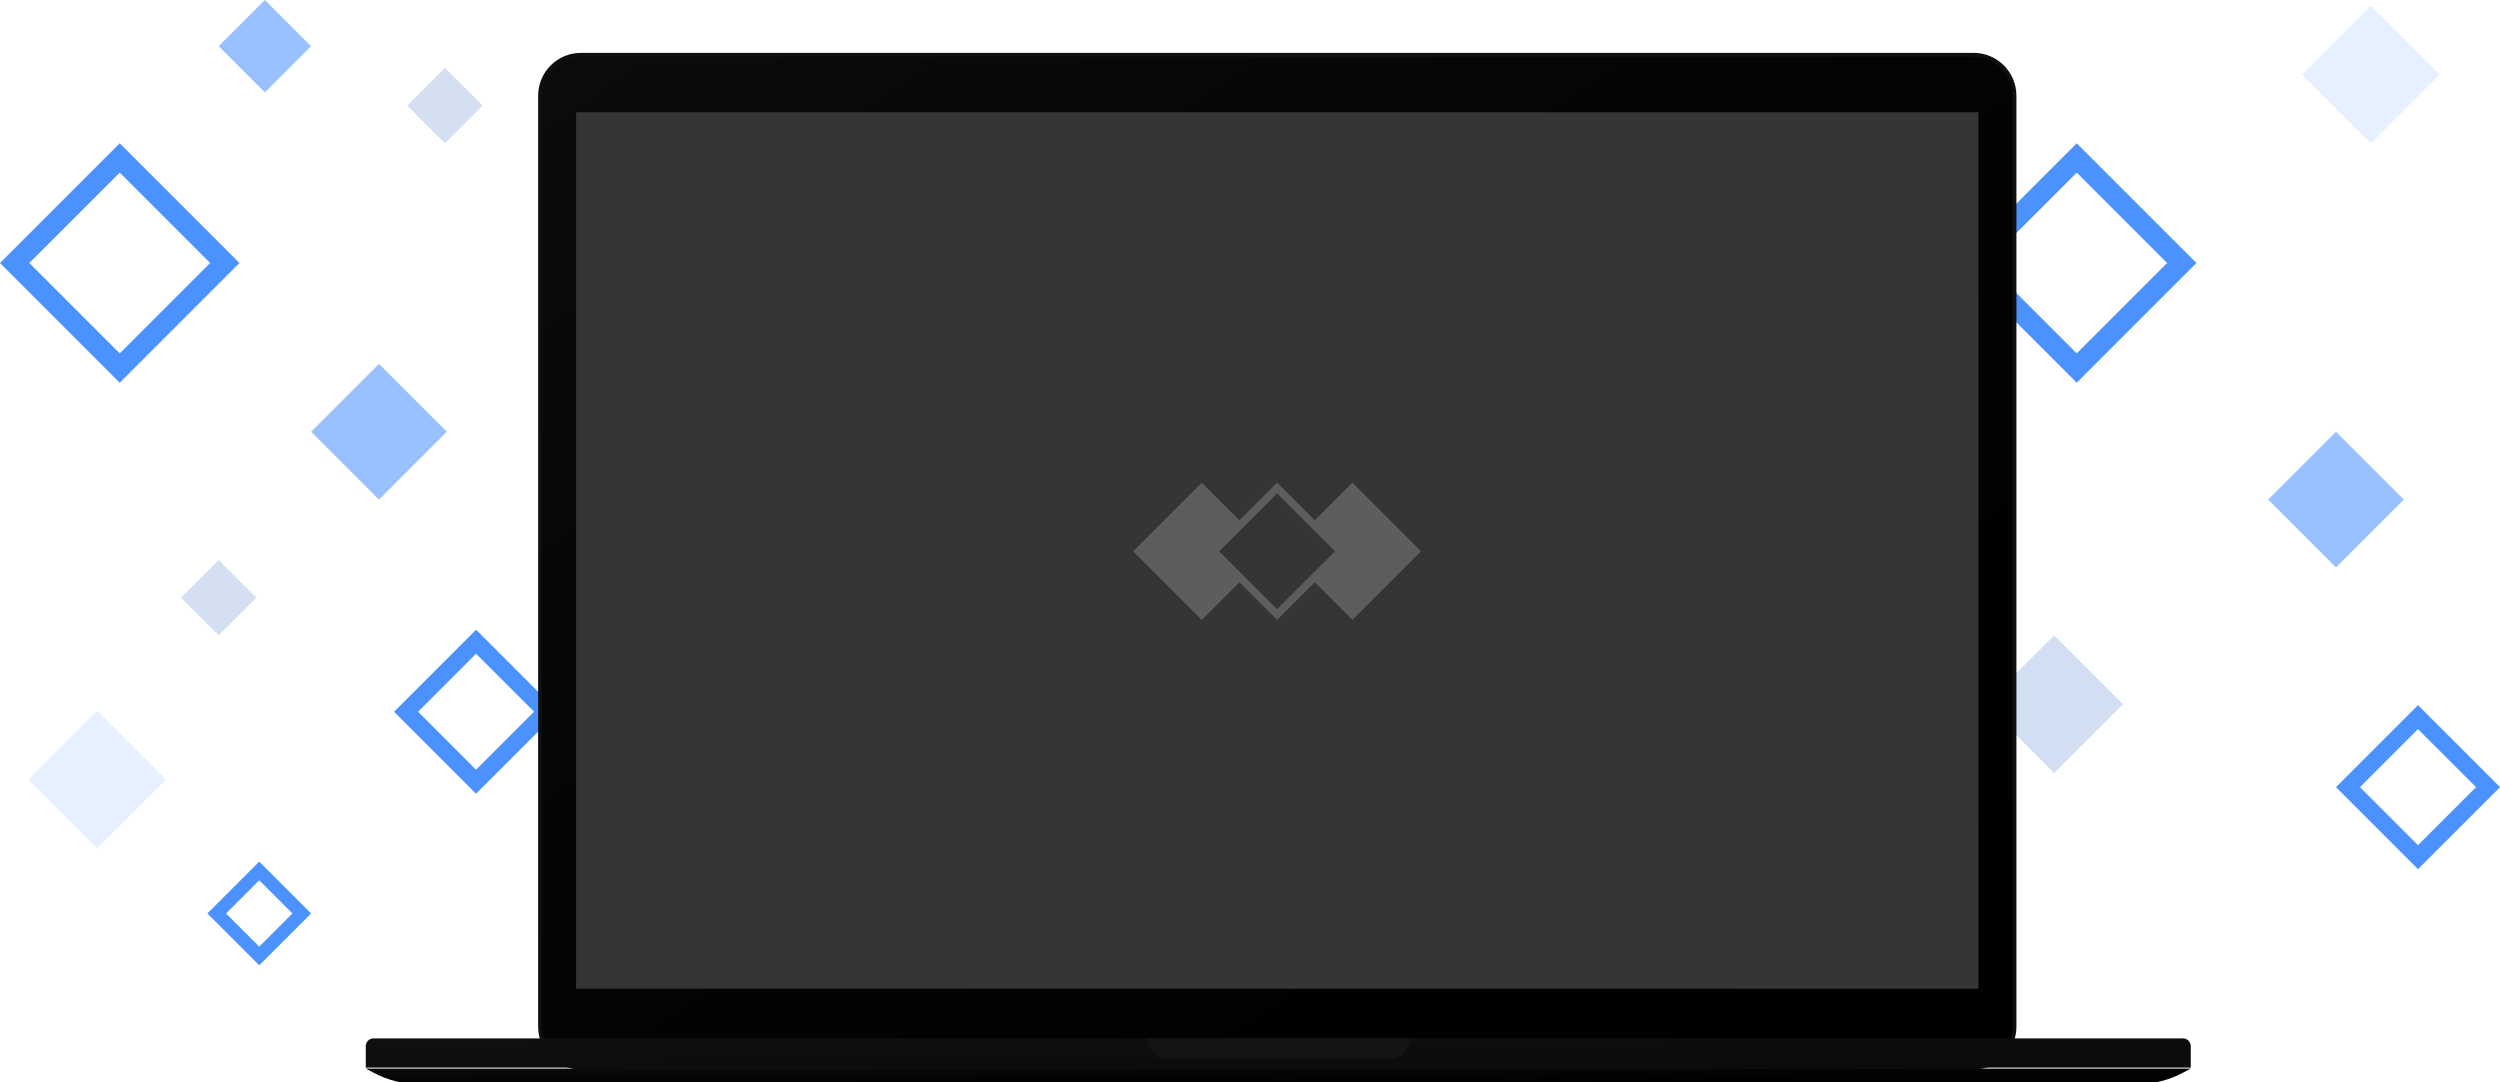 <svg width="1326" height="574" viewBox="0 0 1326 574" fill="none" xmlns="http://www.w3.org/2000/svg" xmlns:xlink="http://www.w3.org/1999/xlink">
<path d="M296 377.5L252.5 421L209 377.5L252.5 334L296 377.5Z" fill="white"/>
<path d="M289.636 377.5L252.5 414.636L215.364 377.5L252.5 340.364L289.636 377.5Z" stroke="#0065FF" stroke-opacity="0.7" stroke-width="9"/>
<path d="M165 484.5L137.5 512L110 484.5L137.5 457L165 484.5Z" fill="white"/>
<path d="M160.05 484.5L137.5 507.05L114.95 484.5L137.5 461.95L160.05 484.5Z" stroke="#0065FF" stroke-opacity="0.7" stroke-width="7"/>
<path d="M1038 139.5L1101.5 76L1165 139.5L1101.5 203L1038 139.5Z" fill="white"/>
<path d="M1045.78 139.5L1101.5 83.778L1157.22 139.5L1101.5 195.222L1045.78 139.5Z" stroke="#0065FF" stroke-opacity="0.7" stroke-width="11"/>
<path d="M1221 39.5L1257.5 3L1294 39.5L1257.5 76L1221 39.5Z" fill="#0065FF" fill-opacity="0.1"/>
<path d="M1203 265L1239 229L1275 265L1239 301L1203 265Z" fill="#0065FF" fill-opacity="0.4"/>
<path d="M1326 417.5L1282.5 461L1239 417.5L1282.5 374L1326 417.5Z" fill="white"/>
<path d="M1319.64 417.5L1282.5 454.636L1245.36 417.5L1282.5 380.364L1319.64 417.5Z" stroke="#0065FF" stroke-opacity="0.7" stroke-width="9"/>
<path d="M0 139.5L63.5 76L127 139.5L63.5 203L0 139.5Z" fill="white"/>
<path d="M7.778 139.5L63.5 83.778L119.222 139.5L63.5 195.222L7.778 139.5Z" stroke="#0065FF" stroke-opacity="0.7" stroke-width="11"/>
<path d="M88 413.5L51.5 450L15 413.5L51.5 377L88 413.5Z" fill="#0065FF" fill-opacity="0.1"/>
<path d="M216 56L236 36L256 56L236 76L216 56Z" fill="#D4E0F1"/>
<path d="M96 317L116 297L136 317L116 337L96 317Z" fill="#D4E0F1"/>
<path d="M165 229L201 193L237 229L201 265L165 229Z" fill="#0065FF" fill-opacity="0.4"/>
<path d="M116 24.5L140.5 0L165 24.5L140.5 49L116 24.5Z" fill="#0065FF" fill-opacity="0.4"/>
<path d="M1126 373.5L1089.5 410L1053 373.5L1089.5 337L1126 373.5Z" fill="#D2DFF3"/>
<g filter="url(#filter0_ii)">
<path fill-rule="evenodd" clip-rule="evenodd" d="M308.152 27H1046.78C1059.33 27 1069.51 37.175 1069.51 49.727V543.525C1069.51 556.077 1059.33 566.252 1046.78 566.252H308.152C295.6 566.252 285.425 556.077 285.425 543.525V49.727C285.425 37.175 295.6 27 308.152 27Z" fill="#0F0F0F"/>
</g>
<g filter="url(#filter1_ii)">
<path d="M308.152 29.066H1046.78C1058.19 29.066 1067.44 38.316 1067.44 49.727V543.525C1067.44 554.936 1058.19 564.186 1046.78 564.186H308.152C296.741 564.186 287.491 554.936 287.491 543.525V49.727C287.491 38.316 296.741 29.066 308.152 29.066Z" fill="black"/>
<path d="M308.152 29.066H1046.78C1058.19 29.066 1067.44 38.316 1067.44 49.727V543.525C1067.44 554.936 1058.19 564.186 1046.78 564.186H308.152C296.741 564.186 287.491 554.936 287.491 543.525V49.727C287.491 38.316 296.741 29.066 308.152 29.066Z" fill="url(#paint0_linear)"/>
</g>
<g filter="url(#filter2_i)">
<path d="M198.132 550.24H1157.84C1160.12 550.24 1161.97 552.09 1161.97 554.372V565.736H194V554.372C194 552.09 195.85 550.24 198.132 550.24Z" fill="#0B0B0B"/>
<path d="M198.132 550.24H1157.84C1160.12 550.24 1161.97 552.09 1161.97 554.372V565.736H194V554.372C194 552.09 195.85 550.24 198.132 550.24Z" fill="url(#paint1_linear)"/>
</g>
<g filter="url(#filter3_ii)">
<path fill-rule="evenodd" clip-rule="evenodd" d="M194 565.736H1161.97L1157.87 567.923C1150.39 571.913 1142.04 574 1133.56 574H222.409C213.931 574 205.583 571.913 198.102 567.923L194 565.736Z" fill="black"/>
<path fill-rule="evenodd" clip-rule="evenodd" d="M194 565.736H1161.97L1157.87 567.923C1150.39 571.913 1142.04 574 1133.56 574H222.409C213.931 574 205.583 571.913 198.102 567.923L194 565.736Z" fill="url(#paint2_linear)"/>
</g>
<g filter="url(#filter4_i)">
<path fill-rule="evenodd" clip-rule="evenodd" d="M608.77 550.24H747.715V550.756C747.715 556.462 743.09 561.087 737.384 561.087H619.1C613.395 561.087 608.77 556.462 608.77 550.756V550.24Z" fill="#141414"/>
</g>
<path fill-rule="evenodd" clip-rule="evenodd" d="M305.569 59.541H1049.37V524.414H305.569V59.541Z" fill="url(#pattern0)"/>
<path fill-rule="evenodd" clip-rule="evenodd" d="M305.569 59.541H1049.37V524.414H305.569V59.541Z" fill="#353535"/>
<g opacity="0.2">
<path d="M601 292.399L637.399 256L673.797 292.399L637.399 328.797L601 292.399Z" fill="white"/>
<path d="M680.906 292.399L717.305 256L753.704 292.399L717.305 328.797L680.906 292.399Z" fill="white"/>
<path d="M643.806 292.399L677.352 258.853L710.897 292.399L677.352 325.944L643.806 292.399Z" fill="#353535" stroke="white" stroke-width="4.035"/>
</g>
<defs>
<filter id="filter0_ii" x="285.425" y="27" width="784.085" height="539.769" filterUnits="userSpaceOnUse" color-interpolation-filters="sRGB">
<feFlood flood-opacity="0" result="BackgroundImageFix"/>
<feBlend mode="normal" in="SourceGraphic" in2="BackgroundImageFix" result="shape"/>
<feColorMatrix in="SourceAlpha" type="matrix" values="0 0 0 0 0 0 0 0 0 0 0 0 0 0 0 0 0 0 127 0" result="hardAlpha"/>
<feOffset dy="0.517"/>
<feGaussianBlur stdDeviation="2.583"/>
<feComposite in2="hardAlpha" operator="arithmetic" k2="-1" k3="1"/>
<feColorMatrix type="matrix" values="0 0 0 0 0 0 0 0 0 0 0 0 0 0 0 0 0 0 0.5 0"/>
<feBlend mode="normal" in2="shape" result="effect1_innerShadow"/>
<feColorMatrix in="SourceAlpha" type="matrix" values="0 0 0 0 0 0 0 0 0 0 0 0 0 0 0 0 0 0 127 0" result="hardAlpha"/>
<feOffset dy="0.517"/>
<feGaussianBlur stdDeviation="0.775"/>
<feComposite in2="hardAlpha" operator="arithmetic" k2="-1" k3="1"/>
<feColorMatrix type="matrix" values="0 0 0 0 1 0 0 0 0 1 0 0 0 0 1 0 0 0 0.1 0"/>
<feBlend mode="normal" in2="effect1_innerShadow" result="effect2_innerShadow"/>
</filter>
<filter id="filter1_ii" x="287.491" y="29.066" width="779.953" height="535.636" filterUnits="userSpaceOnUse" color-interpolation-filters="sRGB">
<feFlood flood-opacity="0" result="BackgroundImageFix"/>
<feBlend mode="normal" in="SourceGraphic" in2="BackgroundImageFix" result="shape"/>
<feColorMatrix in="SourceAlpha" type="matrix" values="0 0 0 0 0 0 0 0 0 0 0 0 0 0 0 0 0 0 127 0" result="hardAlpha"/>
<feOffset dy="0.517"/>
<feGaussianBlur stdDeviation="10.331"/>
<feComposite in2="hardAlpha" operator="arithmetic" k2="-1" k3="1"/>
<feColorMatrix type="matrix" values="0 0 0 0 1 0 0 0 0 1 0 0 0 0 1 0 0 0 0.065 0"/>
<feBlend mode="normal" in2="shape" result="effect1_innerShadow"/>
<feColorMatrix in="SourceAlpha" type="matrix" values="0 0 0 0 0 0 0 0 0 0 0 0 0 0 0 0 0 0 127 0" result="hardAlpha"/>
<feOffset dy="0.517"/>
<feGaussianBlur stdDeviation="0.775"/>
<feComposite in2="hardAlpha" operator="arithmetic" k2="-1" k3="1"/>
<feColorMatrix type="matrix" values="0 0 0 0 1 0 0 0 0 1 0 0 0 0 1 0 0 0 0.05 0"/>
<feBlend mode="normal" in2="effect1_innerShadow" result="effect2_innerShadow"/>
</filter>
<filter id="filter2_i" x="194" y="550.24" width="967.968" height="16.012" filterUnits="userSpaceOnUse" color-interpolation-filters="sRGB">
<feFlood flood-opacity="0" result="BackgroundImageFix"/>
<feBlend mode="normal" in="SourceGraphic" in2="BackgroundImageFix" result="shape"/>
<feColorMatrix in="SourceAlpha" type="matrix" values="0 0 0 0 0 0 0 0 0 0 0 0 0 0 0 0 0 0 127 0" result="hardAlpha"/>
<feOffset dy="0.517"/>
<feGaussianBlur stdDeviation="0.775"/>
<feComposite in2="hardAlpha" operator="arithmetic" k2="-1" k3="1"/>
<feColorMatrix type="matrix" values="0 0 0 0 1 0 0 0 0 1 0 0 0 0 1 0 0 0 0.05 0"/>
<feBlend mode="normal" in2="shape" result="effect1_innerShadow"/>
</filter>
<filter id="filter3_ii" x="194" y="565.736" width="967.968" height="8.781" filterUnits="userSpaceOnUse" color-interpolation-filters="sRGB">
<feFlood flood-opacity="0" result="BackgroundImageFix"/>
<feBlend mode="normal" in="SourceGraphic" in2="BackgroundImageFix" result="shape"/>
<feColorMatrix in="SourceAlpha" type="matrix" values="0 0 0 0 0 0 0 0 0 0 0 0 0 0 0 0 0 0 127 0" result="hardAlpha"/>
<feOffset dy="0.517"/>
<feGaussianBlur stdDeviation="10.331"/>
<feComposite in2="hardAlpha" operator="arithmetic" k2="-1" k3="1"/>
<feColorMatrix type="matrix" values="0 0 0 0 1 0 0 0 0 1 0 0 0 0 1 0 0 0 0.03 0"/>
<feBlend mode="normal" in2="shape" result="effect1_innerShadow"/>
<feColorMatrix in="SourceAlpha" type="matrix" values="0 0 0 0 0 0 0 0 0 0 0 0 0 0 0 0 0 0 127 0" result="hardAlpha"/>
<feOffset dy="0.517"/>
<feGaussianBlur stdDeviation="0.775"/>
<feComposite in2="hardAlpha" operator="arithmetic" k2="-1" k3="1"/>
<feColorMatrix type="matrix" values="0 0 0 0 1 0 0 0 0 1 0 0 0 0 1 0 0 0 0.05 0"/>
<feBlend mode="normal" in2="effect1_innerShadow" result="effect2_innerShadow"/>
</filter>
<filter id="filter4_i" x="608.77" y="550.24" width="138.945" height="11.364" filterUnits="userSpaceOnUse" color-interpolation-filters="sRGB">
<feFlood flood-opacity="0" result="BackgroundImageFix"/>
<feBlend mode="normal" in="SourceGraphic" in2="BackgroundImageFix" result="shape"/>
<feColorMatrix in="SourceAlpha" type="matrix" values="0 0 0 0 0 0 0 0 0 0 0 0 0 0 0 0 0 0 127 0" result="hardAlpha"/>
<feOffset dy="0.517"/>
<feGaussianBlur stdDeviation="2.583"/>
<feComposite in2="hardAlpha" operator="arithmetic" k2="-1" k3="1"/>
<feColorMatrix type="matrix" values="0 0 0 0 0 0 0 0 0 0 0 0 0 0 0 0 0 0 0.3 0"/>
<feBlend mode="normal" in2="shape" result="effect1_innerShadow"/>
</filter>
<pattern id="pattern0" patternContentUnits="objectBoundingBox" width="1" height="1">
<use xlink:href="#image0" transform="scale(0 0.001)"/>
</pattern>
<linearGradient id="paint0_linear" x1="-102.485" y1="296.626" x2="396.782" y2="1024.32" gradientUnits="userSpaceOnUse">
<stop stop-color="white" stop-opacity="0.048"/>
<stop offset="1" stop-opacity="0.01"/>
</linearGradient>
<linearGradient id="paint1_linear" x1="-289.984" y1="557.988" x2="-289.488" y2="588.971" gradientUnits="userSpaceOnUse">
<stop stop-color="white" stop-opacity="0.02"/>
<stop offset="1" stop-opacity="0.01"/>
</linearGradient>
<linearGradient id="paint2_linear" x1="-289.984" y1="569.868" x2="-289.843" y2="586.395" gradientUnits="userSpaceOnUse">
<stop stop-color="white" stop-opacity="0.048"/>
<stop offset="1" stop-opacity="0.01"/>
</linearGradient>
</defs>
</svg>

